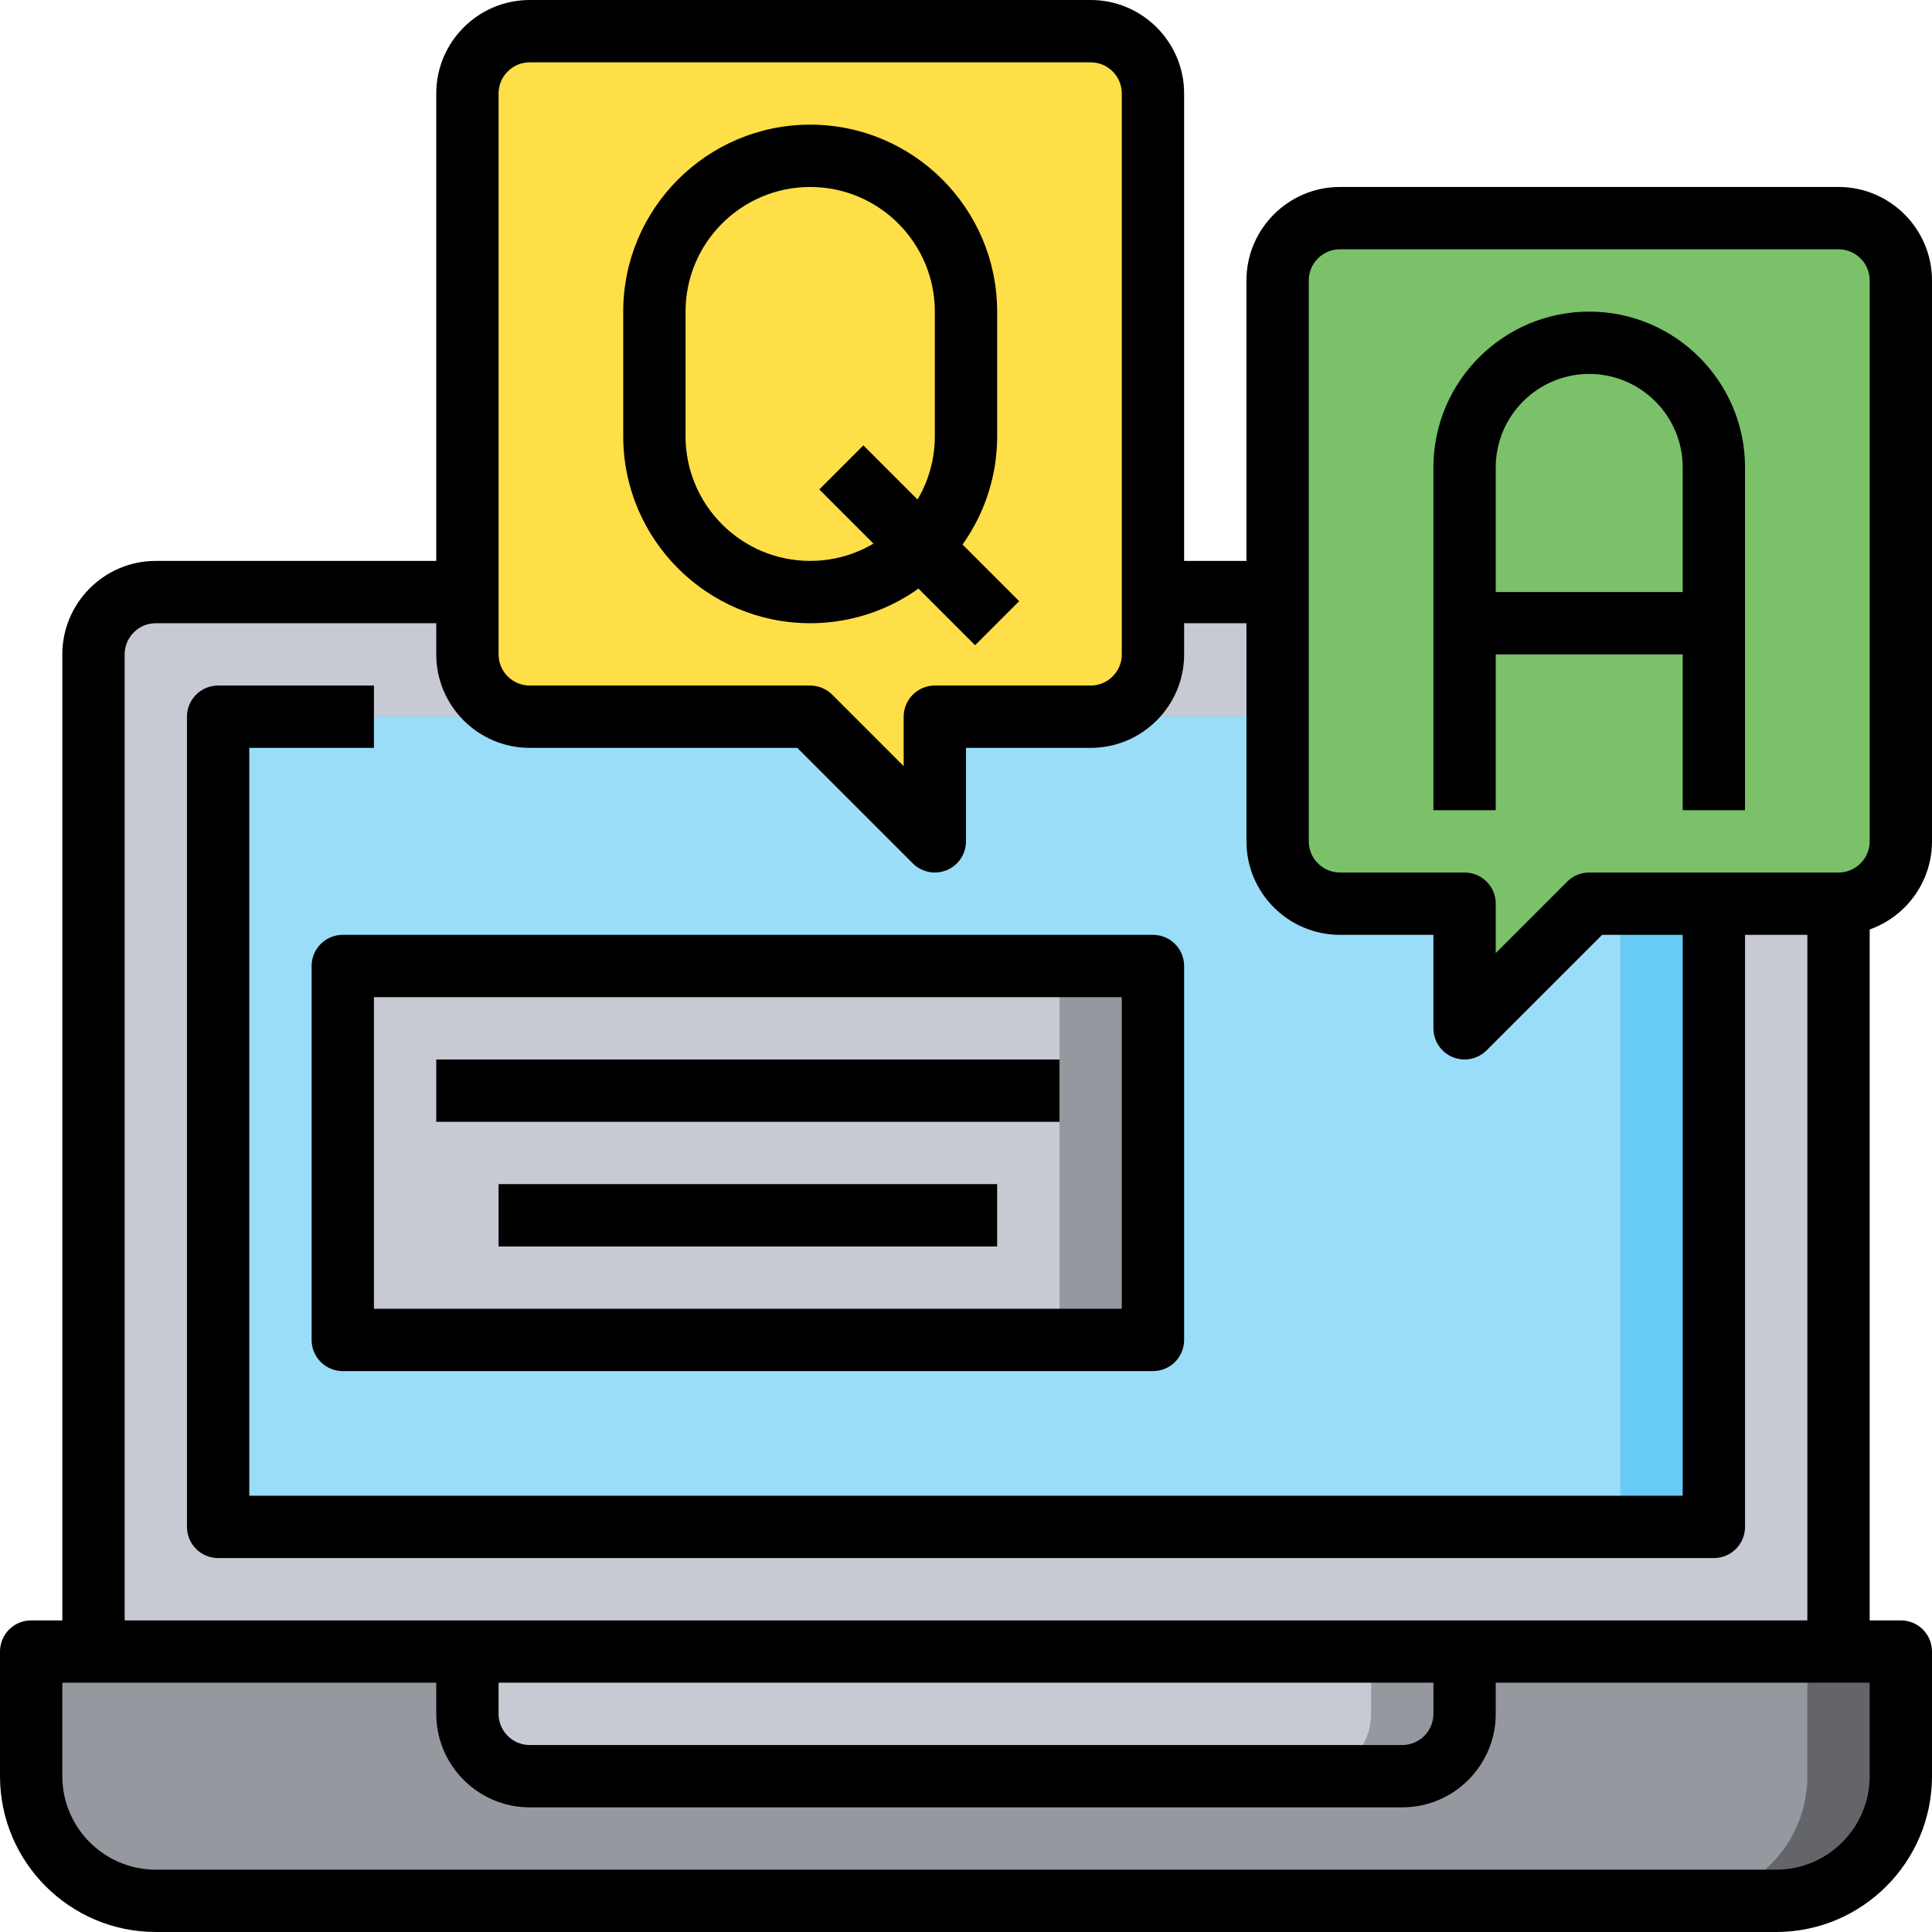 <svg height="496pt" viewBox="0 0 496 496" width="496pt" xmlns="http://www.w3.org/2000/svg"><path d="m456 488h-416c-17.672 0-32-14.328-32-32v-32h480v32c0 17.672-14.328 32-32 32zm0 0" fill="#64656a"/><path d="m464 456v-32h-456v32c0 17.672 14.328 32 32 32h392c17.672 0 32-14.328 32-32zm0 0" fill="#95989e"/><path d="m120 424v16c0 8.84 7.16 16 16 16h224c8.84 0 16-7.16 16-16v-16" fill="#95989e"/><path d="m352 440v-16h-232v16c0 8.84 7.16 16 16 16h200c8.84 0 16-7.16 16-16zm0 0" fill="#c7cad3"/><path d="m472 424h-448v-256c0-8.84 7.16-16 16-16h416c8.84 0 16 7.16 16 16zm0 0" fill="#c7cad3"/><path d="m56 184h384v208h-384zm0 0" fill="#67cbf5"/><path d="m56 184h360v208h-360zm0 0" fill="#99ddf8"/><path d="m88 248h208v96h-208zm0 0" fill="#95989e"/><path d="m88 248h184v96h-184zm0 0" fill="#c7cad3"/><path d="m136 184h72l32 32v-32h40c8.84 0 16-7.16 16-16v-144c0-8.84-7.16-16-16-16h-144c-8.84 0-16 7.16-16 16v144c0 8.84 7.16 16 16 16zm0 0" fill="#ffdf47"/><path d="m328 216v-144c0-8.84 7.16-16 16-16h128c8.84 0 16 7.16 16 16v144c0 8.84-7.16 16-16 16h-64l-32 32v-32h-32c-8.84 0-16-7.16-16-16zm0 0" fill="#7ac16a"/><path d="m208 160c-26.473 0-48-21.527-48-48v-32c0-26.473 21.527-48 48-48s48 21.527 48 48v32c0 26.473-21.527 48-48 48zm0-112c-17.648 0-32 14.352-32 32v32c0 17.648 14.352 32 32 32s32-14.352 32-32v-32c0-17.648-14.352-32-32-32zm0 0"/><path d="m210.34 125.656 11.312-11.316 40 40-11.316 11.316zm0 0"/><path d="m448 208h-16v-88c0-13.23-10.77-24-24-24s-24 10.77-24 24v88h-16v-88c0-22.055 17.945-40 40-40s40 17.945 40 40zm0 0"/><path d="m376 152h64v16h-64zm0 0"/><path d="m376 272c-1.031 0-2.07-.199-3.062-.609-2.992-1.238-4.938-4.16-4.938-7.391v-24h-24c-13.23 0-24-10.77-24-24v-144c0-13.23 10.77-24 24-24h128c13.23 0 24 10.77 24 24v144c0 13.23-10.77 24-24 24h-60.688l-29.656 29.656c-1.527 1.527-3.578 2.344-5.656 2.344zm-32-208c-4.414 0-8 3.594-8 8v144c0 4.406 3.586 8 8 8h32c4.426 0 8 3.586 8 8v12.688l18.344-18.344c1.496-1.504 3.527-2.344 5.656-2.344h64c4.414 0 8-3.594 8-8v-144c0-4.406-3.586-8-8-8zm0 0"/><path d="m456 496h-416c-22.055 0-40-17.945-40-40v-32c0-4.414 3.574-8 8-8h480c4.426 0 8 3.586 8 8v32c0 22.055-17.945 40-40 40zm-440-64v24c0 13.23 10.77 24 24 24h416c13.23 0 24-10.77 24-24v-24zm0 0"/><path d="m360 464h-224c-13.23 0-24-10.77-24-24v-16h16v16c0 4.406 3.586 8 8 8h224c4.414 0 8-3.594 8-8v-16h16v16c0 13.23-10.77 24-24 24zm0 0"/><path d="m464 232h16v192h-16zm0 0"/><path d="m32 424h-16v-256c0-13.23 10.77-24 24-24h80v16h-80c-4.414 0-8 3.594-8 8zm0 0"/><path d="m240 224c-2.078 0-4.129-.816-5.656-2.344l-29.656-29.656h-68.688c-13.23 0-24-10.77-24-24v-144c0-13.23 10.77-24 24-24h144c13.23 0 24 10.77 24 24v144c0 13.23-10.77 24-24 24h-32v24c0 3.23-1.945 6.152-4.938 7.391-.992.41-2.031.609-3.062.609zm-104-208c-4.414 0-8 3.594-8 8v144c0 4.406 3.586 8 8 8h72c2.129 0 4.16.84 5.656 2.344l18.344 18.344v-12.688c0-4.414 3.574-8 8-8h40c4.414 0 8-3.594 8-8v-144c0-4.406-3.586-8-8-8zm0 0"/><path d="m440 400h-384c-4.426 0-8-3.586-8-8v-208c0-4.414 3.574-8 8-8h40v16h-32v192h368v-152h16v160c0 4.414-3.574 8-8 8zm0 0"/><path d="m296 144h32v16h-32zm0 0"/><path d="m296 352h-208c-4.426 0-8-3.586-8-8v-96c0-4.414 3.574-8 8-8h208c4.426 0 8 3.586 8 8v96c0 4.414-3.574 8-8 8zm-200-16h192v-80h-192zm0 0"/><path d="m112 272h160v16h-160zm0 0"/><path d="m128 304h128v16h-128zm0 0"/></svg>
